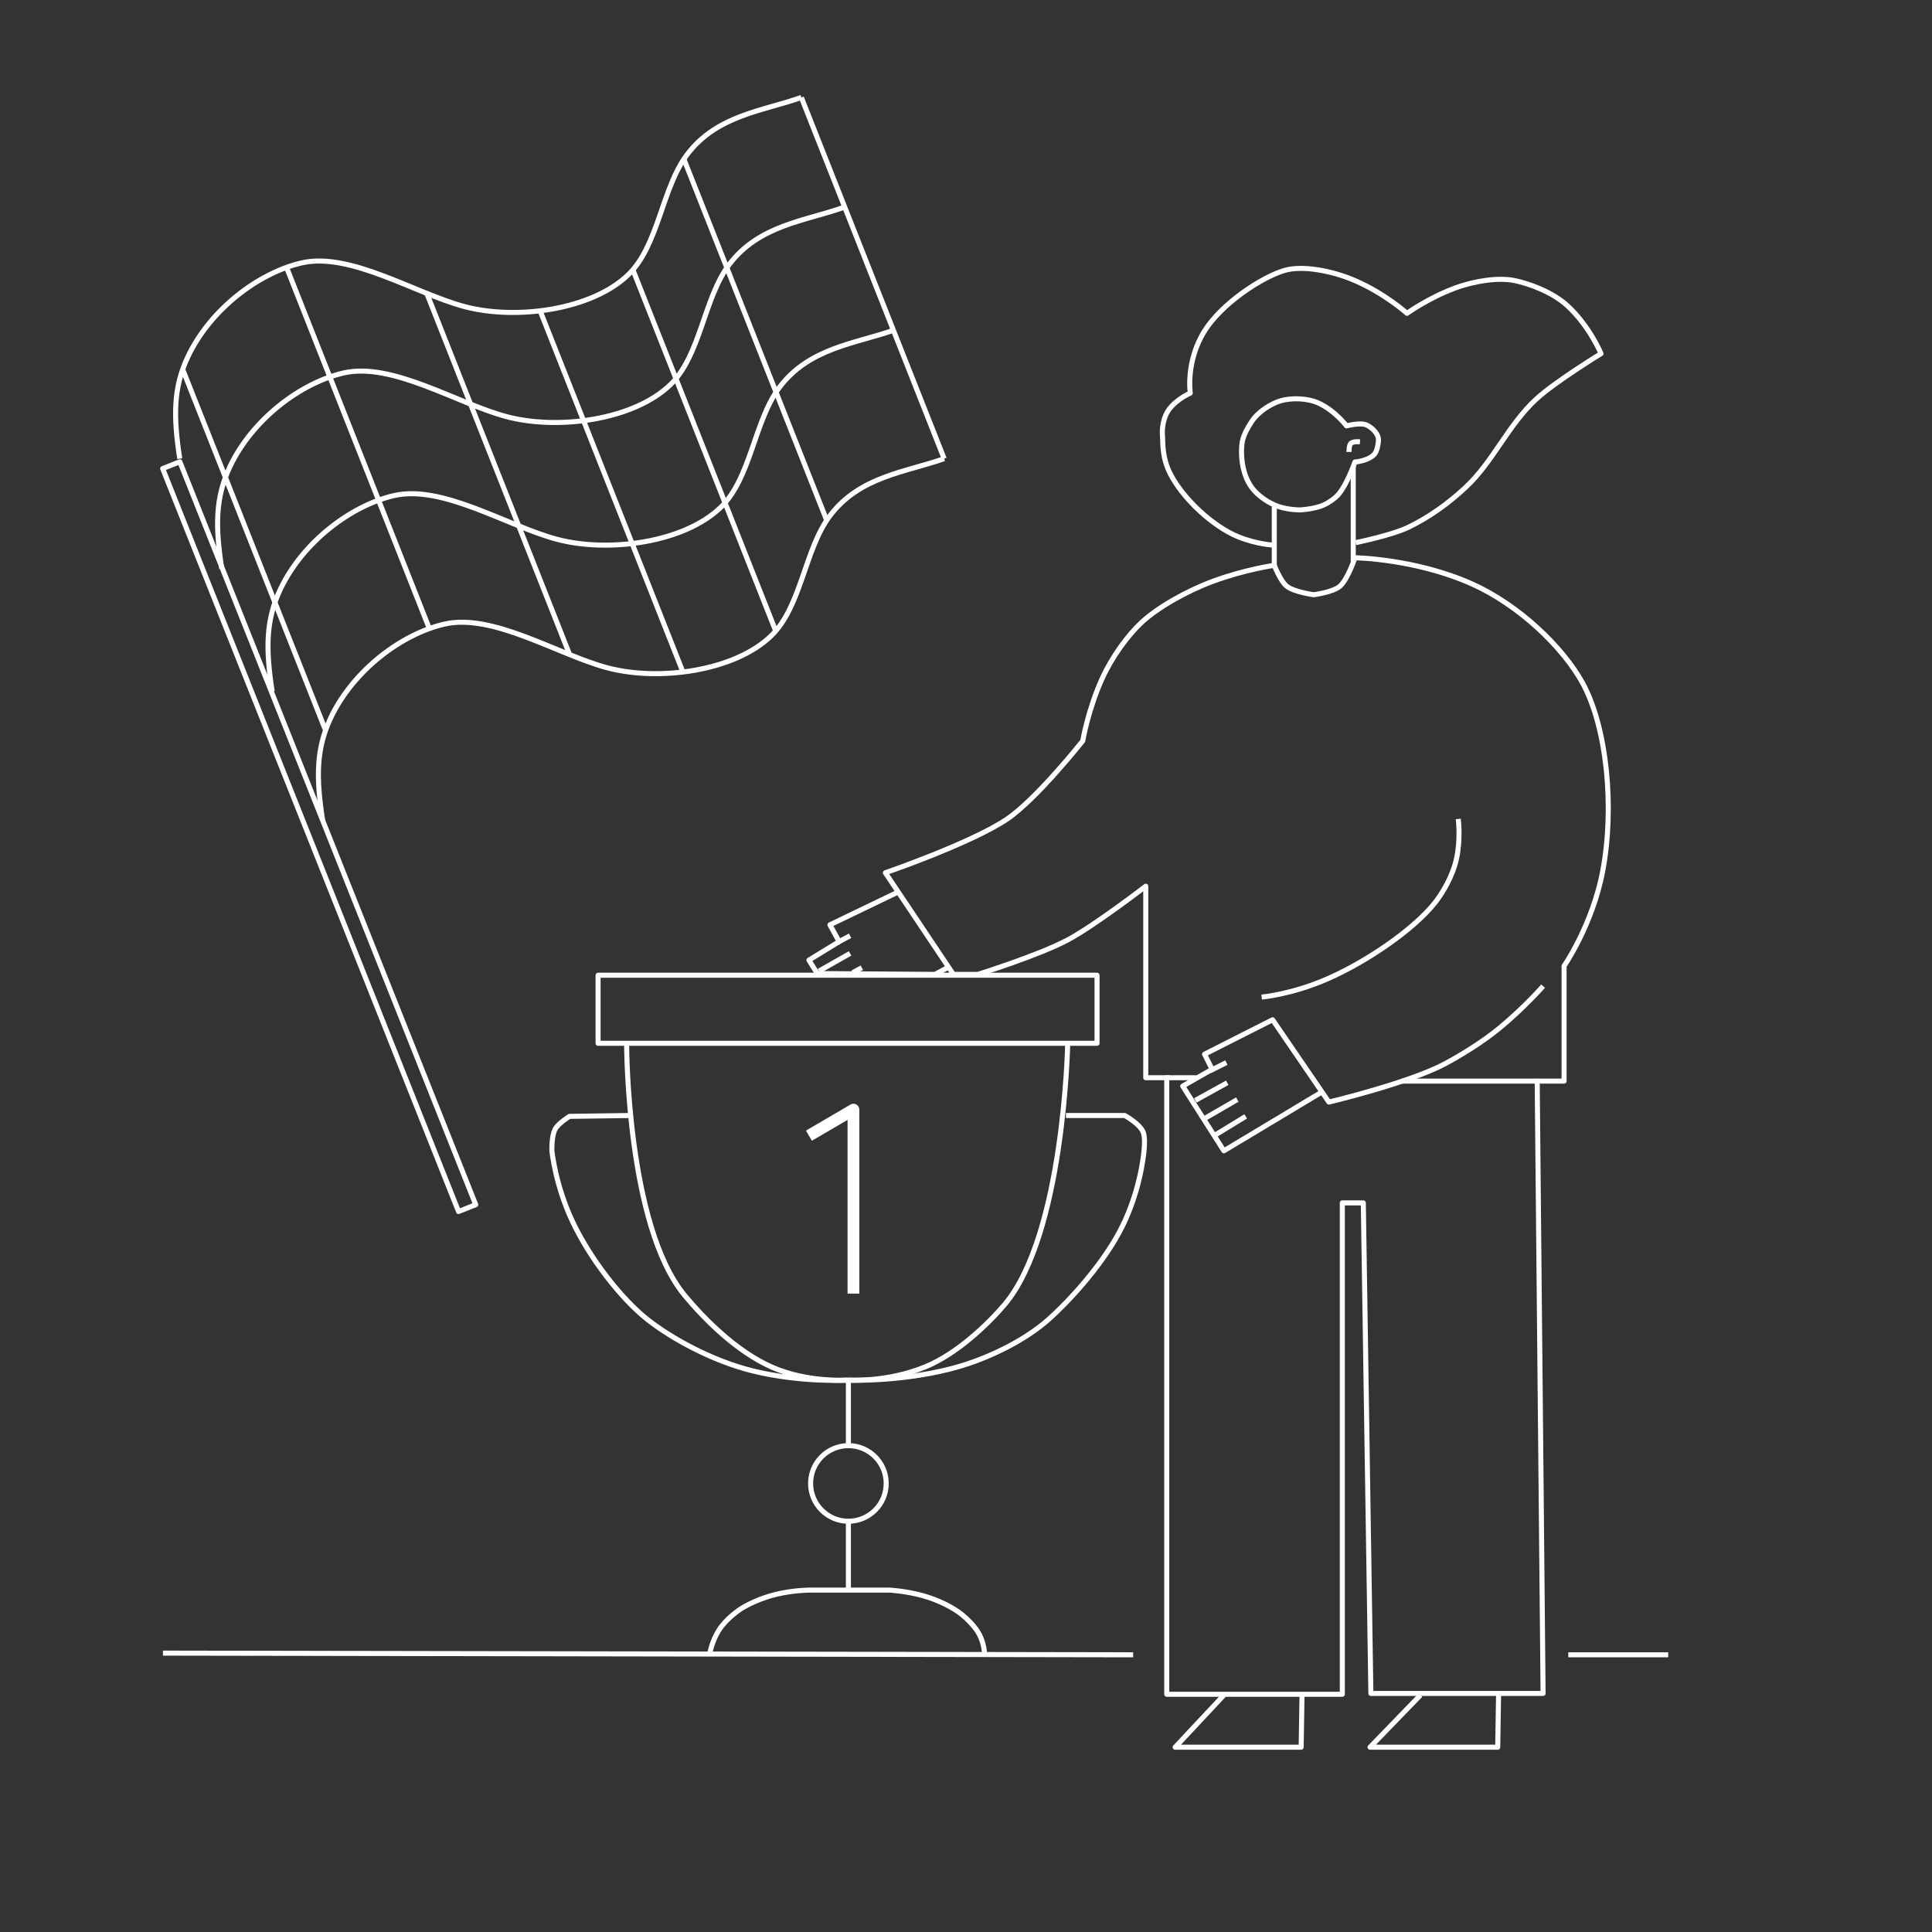 <svg xmlns="http://www.w3.org/2000/svg" xmlns:xlink="http://www.w3.org/1999/xlink" width="2300px" height="2300px" viewBox="0 0 2300 2300" version="1.1">
 <rect x="0" y="0" width="2300" height="2300" fill="#333333" stroke="none"/>
 <!-- Generated by Pixelmator Pro 1.1.5 -->
 <g id="legs">
  <path id="path" d="M1424 1283 L1389 1283 1389 2017 1598 2017 1598 1432 1623 1432 1632 2016 1837 2016 1830 1287 1669 1287" fill="none" stroke="#ffffff" stroke-width="6" stroke-opacity="1" stroke-linejoin="round" style="stroke-dasharray: 3268, 3270; stroke-dashoffset: 0;"/>
  <path id="path-1" d="M1457 2018 L1399 2080 1549 2080 1550 2019" fill="none" stroke="#ffffff" stroke-width="6" stroke-opacity="1" stroke-linejoin="round" style="stroke-dasharray: 296, 298; stroke-dashoffset: 0;"/>
  <path id="path-2" d="M1691 2018 L1631 2080 1783 2080 1784 2018" fill="none" stroke="#ffffff" stroke-width="6" stroke-opacity="1" stroke-linejoin="round" style="stroke-dasharray: 301, 303; stroke-dashoffset: 0;"/>
 </g>
 <g id="body">
  <path id="path-3" d="M1829.993 1287 L1861.993 1287 1861.993 1150 C1861.993 1150 1895.866 1101.063 1907.993 1037 1922.229 961.795 1913.214 866.305 1883.993 813 1861.198 771.418 1809.247 720.518 1751.993 695 1684.783 665.044 1612.993 664 1612.993 664 1612.993 664 1604.529 689.869 1594.996 698 1586.653 705.116 1563.993 708 1563.993 708 1563.993 708 1540.779 704.909 1531.997 698 1524.359 691.991 1516.993 673 1516.993 673 1516.993 673 1481.849 677.972 1443.995 692 1411.748 703.95 1377.808 723.506 1358.994 741 1342.88 755.985 1323.694 782.065 1311.995 808 1295.161 845.321 1288.993 882 1288.993 882 1288.993 882 1234.493 950.906 1198.998 975 1156.844 1003.615 1054 1039 1054 1039 L1134.993 1160 1163.999 1160 C1163.999 1160 1236.011 1137.581 1271 1119 1302.842 1102.09 1363.993 1055 1363.993 1055 L1363.993 1283 1391.993 1283" fill="none" stroke="#ffffff" stroke-width="6" stroke-opacity="1" stroke-linejoin="round" style="stroke-dasharray: 2260, 2262; stroke-dashoffset: 0;"/>
  <path id="path-4" d="M1736 975 C1736 975 1739.121 998.172 1734 1022 1729.638 1042.298 1717.924 1062.548 1708 1075 1682.668 1106.783 1627.665 1144.47 1581 1165 1537.924 1183.951 1502 1187 1502 1187" fill="none" stroke="#ffffff" stroke-width="6" stroke-opacity="1" stroke-linejoin="round" style="stroke-dasharray: 346, 348; stroke-dashoffset: 0;"/>
  <path id="path-5" d="M1837 1174 C1837 1174 1814.635 1199.616 1785 1224 1764.406 1240.945 1738.805 1256.387 1721 1266 1678.055 1289.186 1582 1312 1582 1312 L1515 1214 1434 1255 1443 1273 1408 1293 1457 1370 1572 1301" fill="none" stroke="#ffffff" stroke-width="6" stroke-opacity="1" stroke-linejoin="round" style="stroke-dasharray: 791, 793; stroke-dashoffset: 0;"/>
  <path id="path-6" d="M1461 1289 L1423 1310" fill="none" stroke="#ffffff" stroke-width="6" stroke-opacity="1" stroke-linejoin="round" style="stroke-dasharray: 44, 46; stroke-dashoffset: 0;"/>
  <path id="path-7" d="M1473 1309 L1435 1331" fill="none" stroke="#ffffff" stroke-width="6" stroke-opacity="1" stroke-linejoin="round" style="stroke-dasharray: 44, 46; stroke-dashoffset: 0;"/>
  <path id="path-8" d="M1483 1329 L1447 1351" fill="none" stroke="#ffffff" stroke-width="6" stroke-opacity="1" stroke-linejoin="round" style="stroke-dasharray: 43, 45; stroke-dashoffset: 0;"/>
  <path id="path-9" d="M1069 1062 L988 1101 999 1121 963 1143 973 1159 1113 1160 1128 1152" fill="none" stroke="#ffffff" stroke-width="6" stroke-opacity="1" stroke-linejoin="round" style="stroke-dasharray: 331, 333; stroke-dashoffset: 0;"/>
  <path id="path-10" d="M1012 1114 L997 1122" fill="none" stroke="#ffffff" stroke-width="6" stroke-opacity="1" stroke-linejoin="round" style="stroke-dasharray: 17, 19; stroke-dashoffset: 0;"/>
  <path id="path-11" d="M1012 1135 L975 1156" fill="none" stroke="#ffffff" stroke-width="6" stroke-opacity="1" stroke-linejoin="round" style="stroke-dasharray: 43, 45; stroke-dashoffset: 0;"/>
  <path id="path-12" d="M1026 1152 L1015 1158" fill="none" stroke="#ffffff" stroke-width="6" stroke-opacity="1" stroke-linejoin="round" style="stroke-dasharray: 13, 15; stroke-dashoffset: 0;"/>
  <path id="path-13" d="M1460 1265 L1440 1275" fill="none" stroke="#ffffff" stroke-width="6" stroke-opacity="1" stroke-linejoin="round" style="stroke-dasharray: 23, 25; stroke-dashoffset: 0;"/>
 </g>
 <g id="head">
  <path id="path-14" d="M1613 550.005 C1613 550.005 1602.142 581.644 1590 592.005 1585.363 595.961 1578.701 600.566 1571 603.004 1559.916 606.513 1548 607.005 1548 607.005 1548 607.005 1534.992 607.322 1522 603.005 1510.932 599.323 1500.202 591.563 1494 585.005 1482.7 573.056 1478.171 555.238 1478 539.005 1477.862 526.039 1479.217 518.657 1490 502.003 1498.134 489.439 1514.274 480.058 1525 477.004 1536.252 473.799 1555.736 473.38 1570 480.002 1589.697 489.147 1603 507.005 1603 507.005 1603 507.005 1619.779 502.54 1627 506.001 1634.094 509.402 1641.812 517.177 1641 525.002 1640.547 529.358 1639.444 538.16 1635 542 1626.746 549.132 1613 550.005 1613 550.005 Z" fill="none" stroke="#ffffff" stroke-width="6" stroke-opacity="1" stroke-linejoin="round" style="stroke-dasharray: 468, 470; stroke-dashoffset: 0;"/>
  <path id="path-15" d="M1619 526 C1619 526 1610.542 525.041 1608 528 1605.785 530.579 1606 538 1606 538" fill="none" stroke="#ffffff" stroke-width="6" stroke-opacity="1" stroke-linejoin="round" style="stroke-dasharray: 22, 24; stroke-dashoffset: 0;"/>
  <path id="path-16" d="M1517 674 L1517 603" fill="none" stroke="#ffffff" stroke-width="6" stroke-opacity="1" stroke-linejoin="round" style="stroke-dasharray: 71, 73; stroke-dashoffset: 0;"/>
  <path id="path-17" d="M1611 668 L1611 556 1611 557.067" fill="none" stroke="#ffffff" stroke-width="6" stroke-opacity="1" stroke-linejoin="round" style="stroke-dasharray: 114, 116; stroke-dashoffset: 0;"/>
  <path id="path-18" d="M1516.992 649 C1516.992 649 1496.916 648.31 1473.995 639 1458.714 632.794 1442.451 621.284 1428.994 609 1412.507 593.954 1397.057 574.713 1389.994 557 1383.213 539.982 1384.496 524.271 1383.992 520 1382.94 511.03 1384.647 496.668 1391.992 487 1401.341 474.696 1416.992 468 1416.992 468 1416.992 468 1411.191 430.53 1433.996 394 1454.219 361.606 1501.371 330.249 1528.995 322 1550.234 315.658 1585.733 322.201 1612.996 334 1649.136 349.64 1674.992 373 1674.992 373 1674.992 373 1700.348 354.744 1731.997 343 1755.874 334.141 1784.21 330.136 1802.997 334 1820.604 337.621 1848.336 347.73 1865.998 364 1892.491 388.404 1905.992 421 1905.992 421 1905.992 421 1851.824 454.045 1828.999 475 1795.308 505.929 1777.73 549.384 1744.992 580 1724.53 599.137 1701.284 615.936 1675.999 628 1656.575 637.268 1613.992 646 1613.992 646" fill="none" stroke="#ffffff" stroke-width="6" stroke-opacity="1" stroke-linejoin="round" style="stroke-dasharray: 1282, 1284; stroke-dashoffset: 0;"/>
 </g>
 <g id="ground">
  <path id="path-19" d="M194 1968 L1349 1970" fill="none" stroke="#ffffff" stroke-width="6" stroke-opacity="1" stroke-linejoin="round" style="stroke-dasharray: 1156, 1158; stroke-dashoffset: 0;"/>
  <path id="path-20" d="M1867 1970 L1986 1970" fill="none" stroke="#ffffff" stroke-width="6" stroke-opacity="1" stroke-linejoin="round" style="stroke-dasharray: 119, 121; stroke-dashoffset: 0;"/>
 </g>
 <g id="cube">
  <path id="path-21" d="M845 1968 C845 1968 847.504 1954.607 855 1942 860.889 1932.095 870.935 1923.224 878 1918 888.686 1910.098 907.123 1902.048 924 1898 944.627 1893.053 963 1893 963 1893 L1059 1893 C1059 1893 1078.622 1893.912 1100 1900 1116.797 1904.783 1134.671 1913.603 1145 1922 1151.346 1927.159 1161.132 1936.546 1166 1946 1171.715 1957.098 1172 1968 1172 1968" fill="none" stroke="#ffffff" stroke-width="6" stroke-opacity="1" stroke-linejoin="round" style="stroke-dasharray: 395, 397; stroke-dashoffset: 0;"/>
  <path id="path-22" d="M1055 1766 C1055 1741.147 1034.853 1721 1010 1721 985.147 1721 965 1741.147 965 1766 965 1790.853 985.147 1811 1010 1811 1034.853 1811 1055 1790.853 1055 1766 Z" fill="none" stroke="#ffffff" stroke-width="6" stroke-opacity="1" stroke-linejoin="round" style="stroke-dasharray: 283, 285; stroke-dashoffset: 0;"/>
  <path id="path-23" d="M1010 1809 L1010 1893" fill="none" stroke="#ffffff" stroke-width="6" stroke-opacity="1" stroke-linejoin="round" style="stroke-dasharray: 84, 86; stroke-dashoffset: 0;"/>
  <path id="path-24" d="M1010 1643 L1010 1721" fill="none" stroke="#ffffff" stroke-width="6" stroke-opacity="1" stroke-linejoin="round" style="stroke-dasharray: 78, 80; stroke-dashoffset: 0;"/>
  <path id="path-25" d="M712 1242 L1306 1242 1306 1161 712 1161 Z" fill="none" stroke="#ffffff" stroke-width="6" stroke-opacity="1" stroke-linejoin="round" style="stroke-dasharray: 1350, 1352; stroke-dashoffset: 0;"/>
  <path id="path-26" d="M746 1244.002 C746 1244.002 746.292 1458.974 815 1542.002 836.817 1568.366 876.216 1609.104 920 1628.002 962.067 1646.157 1009 1643.002 1009 1643.002 1009 1643.002 1055.559 1646.202 1102 1627 1139.997 1611.289 1177.001 1575.53 1196 1553.001 1266.623 1469.253 1271 1244.002 1271 1244.002" fill="none" stroke="#ffffff" stroke-width="6" stroke-opacity="1" stroke-linejoin="round" style="stroke-dasharray: 1077, 1079; stroke-dashoffset: 0;"/>
  <path id="path-27" d="M748.998 1328.001 L677.998 1329.001 C677.998 1329.001 664.914 1337.082 660.998 1344.001 656.399 1352.129 656.998 1370.001 656.998 1370.001 656.998 1370.001 660.947 1409.969 680.999 1453.001 701.87 1497.789 739.47 1546.18 770.999 1571.001 799.832 1593.7 848.536 1620.332 896 1632 954.011 1646.261 1008.998 1643 1008.998 1643" fill="none" stroke="#ffffff" stroke-width="6" stroke-opacity="1" stroke-linejoin="round" style="stroke-dasharray: 611, 613; stroke-dashoffset: 0;"/>
  <path id="path-28" d="M1268.997 1328 L1338.997 1328 C1338.997 1328 1357.153 1337.862 1360.998 1348 1364.905 1358.305 1359.997 1384 1359.997 1384 1359.997 1384 1354.669 1425.289 1332.999 1466 1310.446 1508.373 1271.082 1550.62 1247.999 1571 1218.86 1596.727 1173.255 1619.209 1130 1630 1067.755 1645.528 1010 1643 1010 1643" fill="none" stroke="#ffffff" stroke-width="6" stroke-opacity="1" stroke-linejoin="round" style="stroke-dasharray: 614, 616; stroke-dashoffset: 0;"/>
  <path id="path-29" d="M963 1352 L1016 1321 1016 1540" fill="none" stroke="#ffffff" stroke-width="14" stroke-opacity="1" stroke-linejoin="round" style="stroke-dasharray: 281, 283; stroke-dashoffset: 0;"/>
 </g>
 <g id="new-group">
  <path id="path-30" d="M545.895 1442.291 L566.334 1434.151 214.105 549.709 193.666 557.849 Z" fill="none" stroke="#ffffff" stroke-width="6" stroke-opacity="1" stroke-linejoin="round" style="stroke-dasharray: 1948, 1950; stroke-dashoffset: 0;"/>
  <path id="path-31" d="M213.998 546 C206.297 495.819 206.136 461.347 223.998 424 250.901 367.755 308.071 324.784 358.998 313 416.702 299.648 494.113 349.35 552.999 365 614.694 381.397 704.592 368.974 747.998 327 784.114 292.076 787.766 224.127 817.998 184 853.553 136.809 908.967 132.073 953.998 116" fill="none" stroke="#ffffff" stroke-width="6" stroke-opacity="1" stroke-linejoin="round" style="stroke-dasharray: 1030, 1032; stroke-dashoffset: 0;"/>
  <path id="path-32" d="M263.998 677 C256.297 626.819 256.136 592.347 273.998 555 300.901 498.755 358.071 455.784 408.998 444 466.702 430.648 544.113 480.35 602.999 496 664.694 512.397 754.592 499.974 797.998 458 834.114 423.076 837.766 355.127 867.998 315 903.553 267.809 958.967 263.073 1003.998 247" fill="none" stroke="#ffffff" stroke-width="6" stroke-opacity="1" stroke-linejoin="round" style="stroke-dasharray: 1030, 1032; stroke-dashoffset: 0;"/>
  <path id="path-33" d="M383.998 976 C376.297 925.819 376.136 891.347 393.998 854 420.901 797.755 478.071 754.784 528.998 743 586.702 729.648 664.113 779.35 722.999 795 784.694 811.397 874.592 798.974 917.998 757 954.114 722.076 957.766 654.127 987.998 614 1023.553 566.809 1078.967 562.073 1123.998 546" fill="none" stroke="#ffffff" stroke-width="6" stroke-opacity="1" stroke-linejoin="round" style="stroke-dasharray: 1030, 1032; stroke-dashoffset: 0;"/>
  <path id="path-34" d="M323.998 823 C316.297 772.819 316.136 738.347 333.998 701 360.901 644.755 418.071 601.784 468.998 590 526.702 576.648 604.113 626.35 662.999 642 724.694 658.397 814.592 645.974 857.998 604 894.114 569.076 897.766 501.127 927.998 461 963.553 413.809 1018.967 409.073 1063.998 393" fill="none" stroke="#ffffff" stroke-width="6" stroke-opacity="1" stroke-linejoin="round" style="stroke-dasharray: 1030, 1032; stroke-dashoffset: 0;"/>
  <path id="path-35" d="M954 116 L1124 546" fill="none" stroke="#ffffff" stroke-width="6" stroke-opacity="1" stroke-linejoin="round" style="stroke-dasharray: 463, 465; stroke-dashoffset: 0;"/>
  <path id="path-36" d="M814 189 L984 619" fill="none" stroke="#ffffff" stroke-width="6" stroke-opacity="1" stroke-linejoin="round" style="stroke-dasharray: 463, 465; stroke-dashoffset: 0;"/>
  <path id="path-37" d="M753 320 L923 750" fill="none" stroke="#ffffff" stroke-width="6" stroke-opacity="1" stroke-linejoin="round" style="stroke-dasharray: 463, 465; stroke-dashoffset: 0;"/>
  <path id="path-38" d="M643 370 L813 800" fill="none" stroke="#ffffff" stroke-width="6" stroke-opacity="1" stroke-linejoin="round" style="stroke-dasharray: 463, 465; stroke-dashoffset: 0;"/>
  <path id="path-39" d="M508 349 L678 779" fill="none" stroke="#ffffff" stroke-width="6" stroke-opacity="1" stroke-linejoin="round" style="stroke-dasharray: 463, 465; stroke-dashoffset: 0;"/>
  <path id="path-40" d="M341 318 L511 748" fill="none" stroke="#ffffff" stroke-width="6" stroke-opacity="1" stroke-linejoin="round" style="stroke-dasharray: 463, 465; stroke-dashoffset: 0;"/>
  <path id="path-41" d="M218 441 L387.002 867.999" fill="none" stroke="#ffffff" stroke-width="6" stroke-opacity="1" stroke-linejoin="round" style="stroke-dasharray: 460, 462; stroke-dashoffset: 0;"/>
 </g>
</svg>